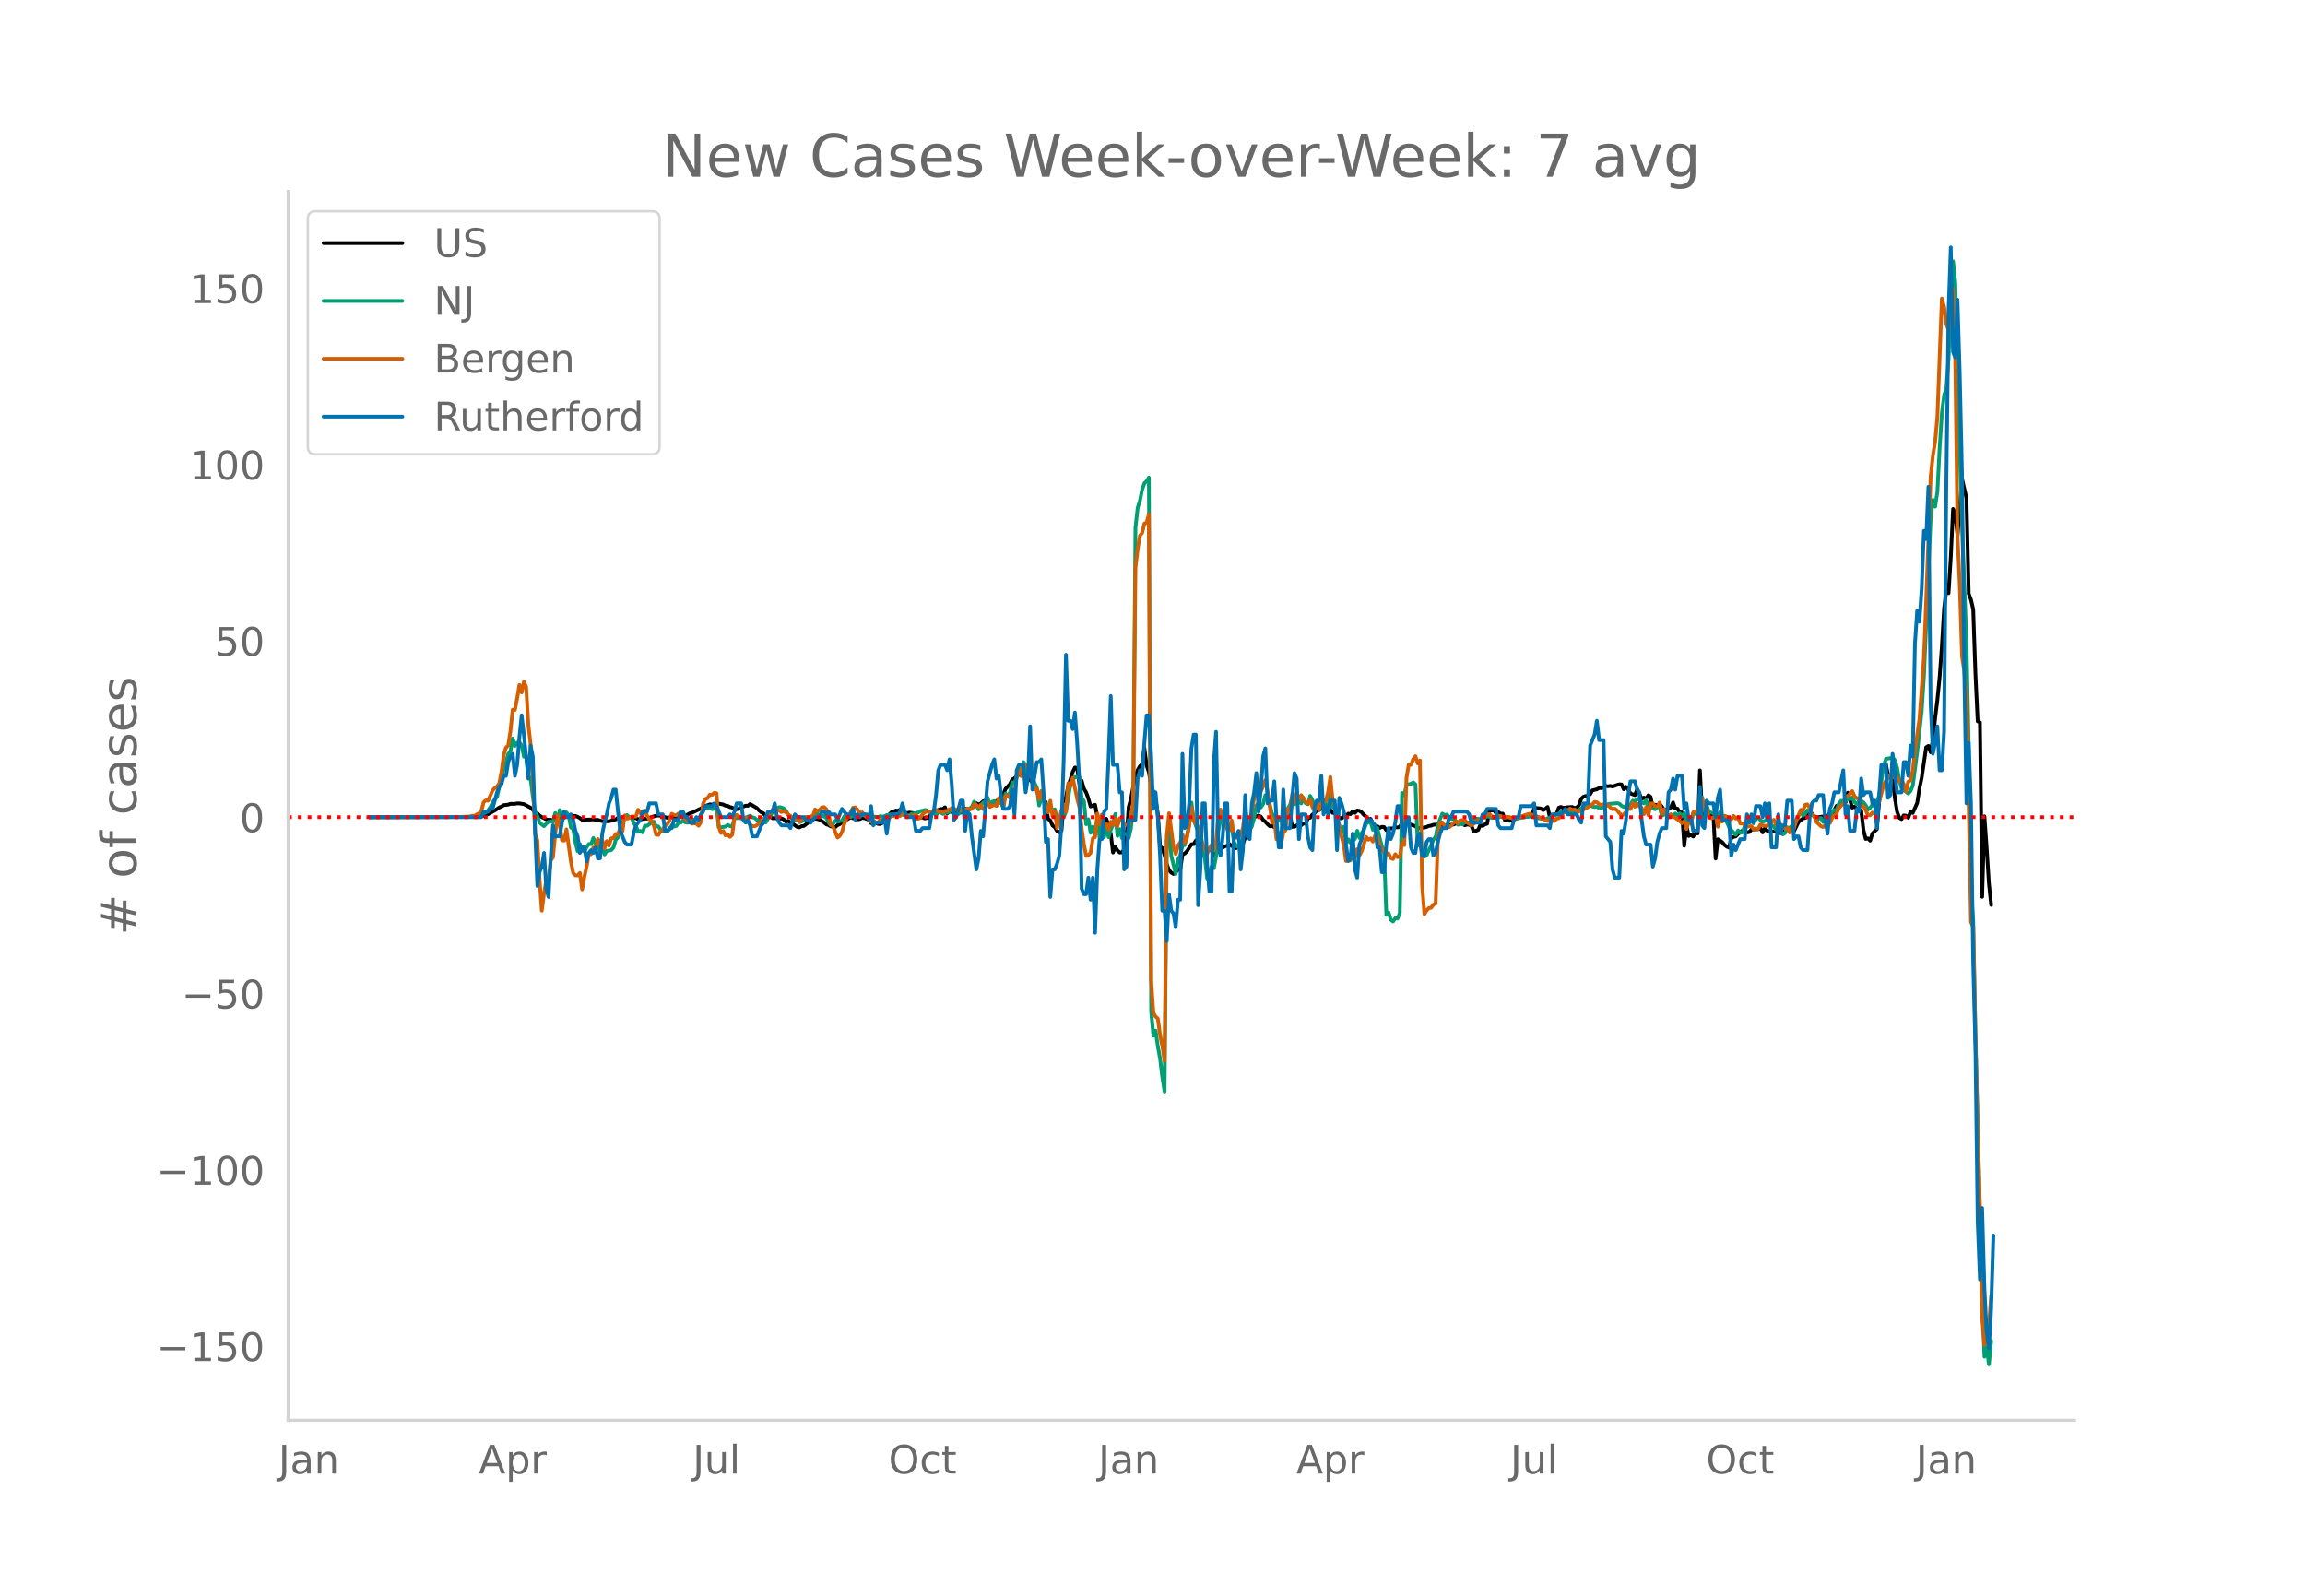 <svg height="864" viewBox="0 0 936 648" width="1248" xmlns="http://www.w3.org/2000/svg" xmlns:xlink="http://www.w3.org/1999/xlink"><defs><style>*{stroke-linecap:butt;stroke-linejoin:round}</style></defs><g id="figure_1"><path d="M0 648h936V0H0z" style="fill:#fff" id="patch_1"/><g id="axes_1"><path d="M117 576.72h725.4V77.76H117z" style="fill:none" id="patch_2"/><path clip-path="url(#p05663a73ce)" d="m149.973 331.808 40.931-.104 3.639-.146 1.819-.33 1.82-.615 1.818-1.002.91-.493 1.82-1.203.909-.415.91-.543 1.818-.227.91-.314 1.82.008.909-.204.91.032 1.819.279 2.728 1.457.91.863.91 1.085.91.347.909.91.91.59 1.819.92.91.194.909-.003.91.208.909-.423.91-.154.91-.036.909-.327.91-.449.909-.581.91-.2.91.362 1.818.048.91.348.91.499.909.682.91.124.91-.184 1.818-.01.91-.096.91.222.91-.02.909.325.91.194 2.728.088 1.82-.518.909-.282.91-.532.91-.006.909-.33 1.819.047.91.011.909-.144.91.432.91.047.909.39.91.124 1.819-.356.91.026 2.728-.94 1.82-.357 1.818.289.91.404.91.242 1.819-.256.91.46 2.728-.738.91-.502.91.004.909-.204.91-.534.909-.241 3.638-1.733 1.82-1.097.91-.224.909-.366.91.082 1.819-.3.91-.079 1.818.351.91.49.91.076.91.476.909.218.91.627.909.035.91-.188 1.819-.885.91-.363.909.037.91-.715 2.728 1.616.91.993.91.738.909.467.91 1.339.91.006.909-.162.91.78.909-.06.91.115.91.271.909-.288.91.439.909.89.91-.29.91.686.909.461 1.819 1.277.91.217.91-.52.909-.07 2.728-2.143 1.82-.887 1.819.433L334.62 334l.91.737.91.285.909.547.91.076.909.216.91-.782.91-.378.909-.846 3.638-1.982.91.424.91-.556.909.946.91-.075.91-.499.909.121.91.282.909.462.91 1.245.909-.858 1.82 1.196.909.05.91-.423 1.819-3.018.91-.315.909-.971 1.819-.73.91.02.91-.395.909.755.91.227.909.459.91-.273 1.819.243.91 2.222.909-.506.91.11.91-.082.909.417.91-.262.909.198.91-2.658.909.445 1.82-1.197.909-.397.91.075.909-.745.91 2.46.91-.772.909.257.91.062.909-.381.91.172.91.412.909-1.983.91.332.909.153.91-.05.91-.208.909-1.54.91-.544.909.512.91-.473.91-.826.909-.36.91.017.909 1.258.91-.165.909-.634.91-.264.91-.533.909-.943.91-1.146.909-2.25 1.82-1.983.909-1.827.91-.536.909-.725.91-.98.91.538.909-.16.91.021.909 1.587.91.336.91 1.15.909 1.952.91 1.259 1.818 3.068.91.352.91 1.315.91 6.755.909.647.91 2.084.909.64.91 1.56.91.615.909-.765.91-12.42.909-1.157.91-4.664.91-2.522.909-3.044.91-1.815.909.127.91 6.686.91-1.472.909 3.27.91 1.465.909 2.525.91 3.244 1.819-.72.91 4.89 1.818 1.999.91-.266.91-.938.91 2.629.909 3.533.91 7.538.909-2.28.91 1.465.91.82.909-.057.91-1.138.909-5.093.91-12.253.91-3.228 1.818-9.527.91-2.157.91-1.61.91-.735.909-6.683.91 7.133.909 2.692.91 5.506.91 2.432.909 3.345.91 5.617.909 13.368.91.625.91 2.788.909 3.719.91 2.368.909 1.072.91.513.909-.788.91-.963.91.139.909-6.273.91-.42.909-.88 1.82-2.87.909-.01.91-1.53.909 1.88.91-.058.91.366.909 1.012.91.509.909-.328.91.663.91 2.128.909-1.03.91-.646.909-1.28.91-.327.91-.534.909-.188.91-.695.909.809.91-.025.909.864.91-.515.91-.334.909-.929 1.819-5.057.91-1.798.91-2.49.909-1.366.91-.491.909-.27.91.434.91 1.35.909.723.91 1.04.909.806.91-.06.91.41.909-2.53.91-.78.909.051.91-.355.909-.692.91.059.91-.547.909 4.686.91-.024.909-.57.91-.186.91.126.909-.742.91.107.909-2.175.91-.223.91-1.262.909-.658.91-1.086.909-.088.91-.88.91-1.151.909-.204.91 2.053.909.036.91 1.233.91.177.909 1.123.91.634.909.358.91-1.067.909.3.91-1.179.91.176.909-1.175.91.656.909-.973.91.155.91.625.909 1.011.91.717.909 1.106.91-.187.91 1.973.909.992.91.043.909.707.91-.466.91.076.909 1.325 1.819-.793.91.075.91-.58.909.144.91-.24.909-1.592 2.729.338 1.819.695.91.208.909.997.91-.25 1.819-.093.91-.28.909-.405.91-.105.91-.376.909-.046.91-.159.909-.027 1.82.722 2.728-.498.91-.08 1.819-.743.91-.248.909.258.91 1.032.909-.297.91.07.91.4.909 2.432 1.819-.69.91-2.123.91.506.909-.644.91-.287.909-5.414.91.066.91-.12.909 1.14.91-.379.909.627.91-.004.91 2.803.909-.092.91.21 4.547-1.662.91.006.91-.171.909.063 1.82-.274.909-2.977.91-.2 1.819.2.91.664.909-.522.91-.767.909 4.113.91-.587.91-.41.909-.235.91-2.603.909-.284.91.4 1.819-.28 1.819-.112.91.436.91-.201.909-.867.91-2.661.909-.87.91-.277.909-.083.91-.63.91-1.594 1.818-.42.91-.547.91.064.91-.265.909-.572.91.076.909-.138.91.256 1.819-.647.91-.256.909.035.91 1.977.91-.988.909 1.056.91 1.66 1.818.632.91-2.386.91 1.844.91 2.131.909-.58.91.426.909-1.364.91.686.91 4.622.909-1.477.91.169.909-.435.91.992.91 1.478.909-.301.91-.474.909-.26.91-2.102.91 2.498.909.046.91 1.563.909-.042.91 13.569.91-8.155.909 4.167.91-.432.909.668.91-1.688.91.444.909-25.65.91 18.034.909-.798.91.658.909-.36.91.849.91-.328.909 17.763.91-7.836.909.542.91.707.91 1.094.909.675.91.382.909-3.96.91-.379.91-.232.909-.957.91-.791.909-.575.91.167.91.543.909-.118.91-1.024 2.728-.17.91-.348.91 1.678.909-1.727.91 1.05.909.35.91.095 1.819-.312.91-2.953.909 2.547.91.034.91-.587.909-.193.91-.005.909.26.91.924 1.819-3.708 1.819-1.493.91-.206.91-.426.909-2.212.91.887.909 1.098.91.457 2.728-.372.91 1.067.91-1.03.909-1.49.91.958.91-2.152.909-1.68.91.106.909-1.264 1.82-.159.909-3.999 1.819 6.051.91-.389.91.741.909.326.91.608.909 7.797.91 3.642.91-.246.909.946.91-2.938 1.818-1.753 1.82-22.26.91-3.108.909-1.125.91 4.755 1.819 1.341.91 7.671.909 5.604.91 2.51.909.55.91-1.514.91.114.909.842.91-2.37.909.43 1.82-4.09.909-5.896.91-4.347 1.818-12.359.91-.563.91 2.616.91-5.056.909-8.765.91-7.395.91-9.16.909-12.525.91-15.502.909-7.492.91 1.266.909-14.633.91-19.57.91 1.894.909 9.08 1.819-23.269 1.82 8.007.909 38.72.91 2.417.909 3.987.91 26.197.91 19.21.909.4.91 70.87.909-32.69.91 12.759.91 14.406.909 8.814h0" style="fill:none;stroke:#000;stroke-linecap:round;stroke-width:1.5" id="line2d_1"/><path clip-path="url(#p05663a73ce)" d="m149.973 331.807 40.931-.096 2.73-.258.909-.194.91-.331.909-.684.91-.28.91-.897.909-1.23.91-1.795.909-1.5.91-.96 1.819-8.089.91-3.325.909-2.6.91-3.382.91-1.129.909-5.214.91 3.006.909-1.309.91-.163.909 1.301.91 4.572.91-.085.909 7.762.91 1.396.909 7.14.91 5.979.91 1.845.909 2.732.91.81.909.638.91-1.018.91-.767.909-.129.91.314.909-3.736.91 3.623.91-4.807.909 1.98.91 1.226.909-2.266.91 1.262.91 4.896.909.585.91 5.395.909 3.623.91-2.935.909 2.704.91.281.91-1.681.909-1.31.91.094.909-2.518.91 2.419.91.221.909 2.515.91-1.181.909 2.722.91-1.453.91-.097.909-.233.91-1.034.909-3.174.91-.93.91-3.92.909-2.417.91-1.22.909-1.53.91.811.909-.016.91 2.44.91 1.1.909 2.513.91-.426.909.608.91-2.713.91.041 1.818-1.287.91-.417.91 1.932.91.012.909 1.35.91.812.909-.748.91.652.91-.848.909-1.688.91.541.909-.21.91-1.315.91-.066.909-.811.91.69.909.171.91-1.15 1.819-.091.91-.373.909.064.91-.355.909-4.192.91.097.91-.124.909.071.91.54.909-.185.91-.511.91 8.02.909.002 1.819-.254.91-.695.91.47.909.258.91-3.522.909.06.91-.088 1.819.447.91-.585 1.818-.778.91.645.91.248.91.783.909.136 1.819.965.91-.062.91-1.649.909-.732.91-2.087 1.819-1.389.91-.336.909.131.91.405.909.908.91 1.658.91 1.046.909.73.91.42.909-.48.91 1.295.91-.33 3.637-1.856.91-.258.91-1.244.91.205.909.815.91-.138 1.819 1.025.91 1.93.909 1.129.91-.785.909-1.074.91.325 1.819-.302.91-1.757.909-.802.91.993.91-.018.909-.486.91-.132.909-.357.91.314.91-.053.909-.36 2.728.795 2.73.327.909-.34.91.077.909-.043.91-.489.91-.092.909-.228.91.028.909.258.91-.392.91-.129.909.39.91.099.909.345.91-.11.91-.639 2.728-.548.91-.65.91-.126.909-.302.91.212.909.73.91.496.909-.33.91 1.15.91-1.46.909.154.91.645.909-.454.91-.014.91-.428.909-1.45.91 2.33.909.414.91-.352.91-.92.909-1.761 1.819 1.607.91-1.193.91-.668.909-2.084 1.819 3.153.91-1.518.91-1.264.909-.454.91-1.603.909 3.503.91-1.75.909-.295.91 1.11.91-.306.909-.056.91 1.719.909-5.494.91.793.91-1.24.909-4.09.91.348 1.819-4.996.91 1.585.909-5.194.91 1.218.909 3.925.91-.845.91 1.934.909 2.32.91 1.923.909 7.129.91-2.767h.91l.909 2.267.91.919.909-.553.91 2.725.909-1.016.91 4.038.91-.19.909-.55.91-.067.909-2.53 1.82-10.847.909-1.76.91-1.241.909.193.91-.016.91 8.248.909 1.396.91 9.367.909-1.985.91 5.482.91-2.483.909 2.745.91-5.203.909 6.83.91-6.673.91 6.592.909-4.945.91 4.906.909-3.027.91-2.114.909-4.277.91 8.927.91-2.764.909 3.646.91-1.845.909.132.91 1.665.91-3.925.909-9.685.91-112.342.909-8.183.91-2.822.91-4.586.909-2.485.91-.893.909-1.442.91 216.744.91 9.87.909-2.055.91 6.38.909 5.012.91 7.628.91 5.726.909-101.968.91-3.96.909 10.285 1.819 7.292.91-5.899.91-1.488.909-4.086.91-.248 1.819-8.181.91-9.1.909 6.962.91 2.58.909 2.114 1.82 8.396.909 2.66.91 8.163 1.818-4.925.91.751.91-4.729.91-10.498.909-4.201.91-2.907.91-.025.909 5.086.91.373.909.854.91 5.344.909 1.72.91.438.91.29.909-4.669.91-5.47.909 1.223.91 1.682.91-1.564.909-3.476.91-4.92.909-1.142.91 1.89.91-1.395.909-3.602.91 1.568.909 2.29.91 3.846.91.528.909 2.932.91-1.626.909 1.126.91-2.31.909-1.587.91-1.285.91-1.52.909-3.11.91 2.87.909-1.044.91-.085.91.788.909-2.066.91 1.985.909.429.91-3.444.91 1.735.909 2.731.91-2.374.909 2.96.91-3.085.91-.324.909 2.34.91.488.909-5.049.91 5.245.91-.05.909 4.539 1.819 5.737.91-2.305.909 6.771.91-1.69.91 1.44.909-.669.91-1.002.909-3.231.91 2.881.91-1.985.909-1.207.91-2.693.909-.405.91-.143.91 3.126.909-1.36.91.632.909 3.996.91 3.367.91 2.804.909 25.094.91-.922.909 2.94.91.686.91-1.313.909.126.91-2.208.909-48.774.91.933.909-4.105.91-.357.91-.2.909-.588.91.837.909 24.919.91-1.56.91 5.669.909.354.91-.566.909-2.154.91-1.817.91-2.366.909-1.213.91-4.61.909-2.574.91-2.241.91.608.909-.235.91 1.018.909.783.91.016.91.691.909 1.647.91-.334.909.2.91-.785.909-.058.91.168.91-.124.909-.951.91-.52.909-.042.91.193.91-.617.909-.076.91-.4.909.105.91.488 2.728-.147.91-.433.91.38.91-.025.909-.157.91.14 2.728.69 1.82-.528 3.638-.565 1.819.337 1.819.456 2.729.396 4.548-1.916.91-.438.909-.64 2.729-.01.91-.269 1.818.134.91-.198.91-.58.91-.427.909-.735.91-.17.909-.053.91-.258.91.366.909.196.91-.072.909.473.91-.021 1.819-.719.91-.882 3.638-.332.91.21.909.862.91.467.91-.4.909.002.91-.625.909-1.538.91.313.91-1.06.909.286.91 1.071.909.507.91-1.377.909 3.296.91-.164 1.819.643.91-1.025.909.313.91 3.326 1.819-.935.91 1.004.909-.541.91.612.91-1.05.909 1.172.91-1.239.909 1.235.91-1.288.91 4.71.909-2.406.91 1.888.909-4.113.91.156.91-.62.909 1.956.91-7.965.909 5.616.91-2.488.909 2.808 1.82.433.909-1.115.91 3.586.909-2.992.91 3.35.91-.35.909 1.192.91 1.983.909 1.249 1.82 1.92.909-1.798.91.979.909-.208.91-2.632.91-1.27.909-.084.91-.482.909.776.91-1.748.91-.442 1.818 1.714.91-.54.91-.09.909.38.91 1.572.91.62.909 1.188.91-.242.909.917.91 1.23.91-.592.909-1.864.91-.147 1.819-1.822.91-1.472.909-1.895.91-1.537.909 1.666.91-.926.91-1.237.909.686.91 1.136.909.4.91 2.207.91-1.103.909-.191.91 1.651.909-.352.91-1.168.909-.763.91-1.796.91-.822.909-.143.91-2.45.909-1.104.91-.06.91.07.909-.763.91.041.909-.75.91 2.012.91.758.909-1.442.91.115.909.627.91 1.182.91 1.773.909-.843.91-1.19.909.667.91-1.658.91-2.84 1.818-11.625.91-3.132 1.819-.318.91-.207.91 1.05.909 3.038.91 5.164.909 2.95.91 1.055.91.58.909.782.91-1.04.909-2.15 1.82-13.873 1.818-16.528.91-14.248 2.729-63.782.91-7.626.909 2.715.91-6.087.91-17.62.909-14.174.91-7.46.909-2.472.91-12.62.909-21.59.91-17.597.91 8.648.909 45.983.91 23.138.909 29.024 1.82 48.205.909 42.806.91 57.171.909 13.085.91 46.27 2.728 107.268.91 23.221.91-3.798.91 6.924.909-9.503h0" style="fill:none;stroke:#009e73;stroke-linecap:round;stroke-width:1.5" id="line2d_2"/><path clip-path="url(#p05663a73ce)" d="m149.973 331.807 37.293-.11 3.638-.131.91-.307.91.022.91-.593.909-.417.91-.921.909-3.534.91-.834.91.176L200 321.01l.91-1.053.91-.527.91-1.338.909-4.675.91-6.737.909-3.116.91-.834.91-5.838.909-8.734.91.11.909-4.697.91-5.442.909 3.072.91-4.41.91 1.996.909 15.603.91 7.77.909 14.264.91 22.406.91 2.216.909 15.999.91 12.75.909-7.132.91-5.004.91-1.12.909-7.153.91-1.295.909-9.459.91-7.637.91 3.797.909 6.364.91.198.909-4.587 1.82 13.167.909 4.587.91.944.909.022.91-1.01.909 6.715.91-5.113.91-4.191.909-5.026h.91l.909-2.721.91.57.91-3.994.909 1.536.91-.965.909 3.204.91-2.94.91 1.843.909-2.963.91-.11.909-1.668.91.066.91-2.523.909 1.36.91-6.452.909 1.317.91-.176.909-.68 1.82.022.909-2.787.91 1.426.909-.877.91-.198.91 2.107.909 1.448.91.659.909 1.777.91 3.797.91.11.909-1.493.91-.746.909-1.383.91-.768.91-1.492.909-2.7.91.462.909.175.91-.746.91-.176.909-.307.91 2.59.909 1.119.91-.549.909 1.449.91-.176.91.154.909.856.91-1.493.909-7.527.91-1.865.91-.33.909-1.404.91.066.909-.812.91.154.91 13.562.909 2.59.91-.813.909 1.778.91-.33.91.944.909-.877.91-7.22.909-.812 1.82 1.14.909.418.91-.483.909 1.624.91 1.097.909.834.91-.066.91-.35.909-.966.91-.154.909-1.448.91-.834.91-1.164.909-.526.91-1.23.909.747.91-.9 1.819 1.098.91-.396.909.55.91.877.91.505.909 1.031.91.351.909-.483.91 1.449.91-.944 1.818-1.01.91.308.91-.483.909-.044.91-2.809.91.659.909-.352.91-1.119.909-.11.91.834.91 2.151.909 4.17.91.724 1.819 4.477.91-.659.909-1.558.91-3.313.909-2.107.91-.878.91-2.019.909-1.602.91-.11 1.818 2.217.91-.198.91 1.207 1.819 1.383.91 1.295.909-.352.91.571.91.11.909-1.098.91-.043 1.819-.637.91.022.909-1.01.91.045.909-.198 1.82.154.909-1.624.91.175.909 1.405 1.82.35.909-.614.91-.087.909 1.536.91-.351.91-1.537.909-.702.91-.46.909.46.91-.066.909-.855.91-.11.91.592 1.818.417.91-.548.91-.022.91-.659 1.818-.22.91.352.91.505.91-.198.909-1.119.91 1.12.909-.79.91.416.91-.241.909-1.866.91.286.909.987.91-1.075.91 1.778.909-.637.91-2.37.909 2.129 1.819-.812.91.417.91-3.226.909 1.382.91 2.568.909-4.806.91-.198.91.988.909-2.15.91.394.909-7.351.91-2.963.91 3.248.909-3.116.91-1.427.909.79.91-.11.91 5.904.909 3.292.91-.066.909 4.17.91-3.468.91 3.182.909 4.301.91 1.317.909-4.784.91 6.342.909-2.063.91 6.891 1.819-7.242.91-2.414.909 3.073.91-11.741.91 1.163.909-3.336 1.819 8.537.91 3.511.91 8.69.909 6.255.91 4.784.909-.351.91-.944.91-5.925.909-.417.91-9.59.909 4.257.91-3.84.91 4.543.909-.834.91 2.458.909-3.292.91 1.382.909-2.699.91 3.138.91-3.27.909.549.91 1.865 1.819.637.91-4.17.909-4.784.91-95.77.909-7.593.91-5.464.91-1.076.909-3.818.91-.395.909-3.402.91 189.214.91 13.255.909 1.514.91.834.909 6.65.91 4.389.91 6.144.909-91.424.91-9.152 1.818 13.804.91 2.831.91-3.533.91-1.12.909-3.357.91 3.511.909-1.953.91-5.31.91-7.374.909 5.53.91 1.426.909 1.207.91 2.831.91 4.06.909 2.348.91 1.624.909-2.085.91-1.645.91 2.37.909-3.71.91-10.928.909-1.997.91 3.577.91.461.909 4.038.91.285.909-3.928.91 6.693.909.373.91-1.185.91.11.909-3.182.91-7.198.909 6.298.91-1.755.91-3.16.909-6.32.91-3.315.909-1.053.91 1.712.91-1.822.909-2.611.91 4.652 1.818 12.597.91-1.405.91 8.252.91-2.765.909 4.828.91-4.806.909-1.01.91-8.69.91.702.909-6.627.91 3.357.909-4.016.91 3.336.91-2.282.909 1.14.91 1.625.909.724.91-1.624.91 2.919.909 1.69.91-2.393.909 1.778.91-4.301.91.548.909.264.91-3.621.909-6.101.91 9.13.91 2.26.909 7.483.91.79.909 4.455.91 3.555.909 6.43.91-1.953.91 1.734.909-2.656.91 1.427.909-3.358.91 2.502.91-1.712 1.818-5.75.91 1.12.91-.527.91 1.273.909-2.392.91.285.909 3.665.91 1.975.91-.483.909 2.239.91-.505.909 1.91.91.372.91-1.931.909 1.207.91-.066.909-5.618.91.768.909-27.278.91-5.42.91.087.909-2.304.91-1.207.909 2.963.91-1.23.91 50.848.909 11.587.91-1.514.909-.965.91-.11.91-1.273.909-.395.91-25.544.909-7.33.91-.154.91 1.383.909.175.91.44.909-.769.91-.987.91-.68.909.745.91-1.163 1.818-.044.91.988.91.527.91.658 1.818-1.47.91-.593.91-.307 1.819-1.405.91-.746.909-.153.91.943.91.154.909-.066.91-.33.909.067.91.46.91.22.909-.33 1.819.55.91.526.91-.307.909-.724.91-.066 1.818-.68 1.82-.527.91.33.909.811.91-.11.909.264.91.504.91.154 1.818 1.01.91-.22.91.198.91.022.909-.944.91-.198 1.819-2.106.91-.395 1.818-1.427.91.57.91-.24 1.819.965 1.819-1.053.91-.154.909-.724 1.82-1.098.909-.987.91.175.909.834.91.176.91-.132.909.637.91-.417.909 1.031.91.702.91-.263.909.702.91 1.141.909.79.91-.24.91-1.098.909-1.514.91.417.909-2.48.91 1.536.91-1.229.909 1.097.91.57.909 2.546.91-2.874.909 3.313.91-4.718.91-.022.909 1.141.91.066.909-1.624.91 4.258.91-1.515.909 2.414.91.856.909-1.185.91 1.032.91.329 1.818 1.382.91.812.91-.877.91 3.27.909-2.788.91.132.909-4.148.91-.307.91-.439.909 1.888.91-6.65.909 4.455.91-.132.909 3.358.91.22.91-.22.909-1.427.91 5.114.909-2.765.91.658.91-2.348.909.373.91.834.909.241.91-1.36.91 1.075.909-.549.91 2.546.909-.022 1.82 1.25 1.818-.13.91 1.36.91-.395.91.153.909-1.821.91.439 1.818.175 2.73-2.523.909 2.128.91-1.492.909 1.251.91.966.91.768.909-.615.91 2.15.909-1.491.91-.154.91-3.16.909-1.975.91-2.436.909.285.91-2.304.91-.176.909 1.493.91 2.94.909.264.91 2.436 1.819 1.711.91.351.909-.79.91-1.711.909.877.91-1.997.91-1.14.909-.79.91-2.13 1.819-1.865.91-2.809.909-.153 1.819-2.063.91 2.04.91.878.909.022.91 2.941.909.198.91 1.667.91 2.063.909-.044.91-1.053.909.373.91-3.094.91-1.558 1.818-6.957.91-1.712.91-1.163.909-1.36.91 1.25.91-1.01.909.79.91 1.91.909-.746.91 1.756.91 2.984.909-4.016.91-.526.909-3.929.91-8.273 1.819-12.728 1.819-25.062.91-22.977 1.819-50.43.91-8.515.909-5.662.91-9.964 1.819-48.148.91 3.358.909 6.913.91 2.523.909-7.549.91-9.327.91 30.22.909 70.62.91 19.619.909 28.836.91 6.1.91 10.36 1.818 91.555.91 1.91.91 45.47.91 37.659.909 32.61.91 43.124.909 10.907.91-.659.91-6.627.909-12.794h0" style="fill:none;stroke:#d55e00;stroke-linecap:round;stroke-width:1.5" id="line2d_3"/><path clip-path="url(#p05663a73ce)" d="M149.973 331.807h45.48l.909-2.235h1.82l.909-1.118h.91l1.818-6.706.91-2.235.91-1.118.91-3.353h.909l.91-5.589.91-2.235.909-1.118.91 8.942.909-4.471.91-11.177.909-8.942.91 7.824 1.819 17.883.91-13.412.909 4.47.91 30.179.91 22.354.909-5.588.91-2.236.909-5.588.91 14.53.91 3.353.909-16.766.91-12.294.909 4.47h1.82l.909-5.588.91-4.471.909 2.235h.91l.91-1.117.909 2.235.91 4.471.909 2.235.91 6.707.909-2.236h.91l.91 5.589.909-3.353.91-1.118.909 1.118.91-2.236.91 4.471h.909l.91-10.06.909-4.47.91-3.353.91-4.471.909-2.236.91-3.353h.909l.91 8.942.91 7.824 1.818 4.47.91 1.119h1.819l.91-4.471.91-3.353 1.818-2.236.91-3.353h1.82l.909-3.353h2.729l.91 4.47h1.818l.91 6.707h.91l.91-1.118h.909l.91-3.353h1.818l.91-3.353h.91l.91 2.235h.909l.91 2.236h1.819l.91-2.236.909 1.118.91-2.235.909-1.118.91-2.235h2.728l.91-1.118.91 1.118 1.819 4.47h2.729l.91-1.117.909 1.117.91-2.235.909-3.353h1.82l.909 6.706.91 1.118.909-1.118.91 2.236.909 4.47h1.82l1.818-4.47.91-1.118 1.82-4.471h1.818l.91-3.353.91 5.588.91 2.236.909 1.118h2.729l.91 1.117.909-3.353.91-2.235.909 1.117h2.729l.91 1.118h.909l.91 1.118 1.819-2.236h1.819l.91-2.235h.909l.91 1.118.91-1.118.909 1.118h1.819l.91 2.235 1.819-4.47 1.819 2.235h1.82l.909-2.236.91 4.471.909-2.235.91 1.117.91-1.117h1.818l.91 2.235.91-5.588.909 7.824.91-1.118h2.728l.91-2.236.91 6.707.91-6.707.909-1.117h2.729l.91-1.118.909-3.353.91 3.353.909 2.235h2.729l.91 5.589h1.818l.91-1.118h2.729l.91-5.588.909-1.118.91-6.706.91-10.06.909-2.235h1.819l.91 2.235.91-4.47.909 10.059.91 14.53.909-1.118 1.82-6.706h.909l.91 12.295.909-7.824.91 1.118.91 8.941 1.818 13.413.91-4.47.91-11.178.91 2.235 1.818-22.354 1.82-6.706.909-2.236.91 7.824.91-1.117.909 7.824.91 5.588h1.819l.91-1.117.909-6.707.91 10.06.909-17.884.91-2.235h1.819l.91 11.177.909-5.589.91-21.236.91 25.707 1.818-11.177h.91l.91-1.118.91 13.413.909 20.119.91-1.118.909 23.472.91-11.177h.909l.91-2.235.91-3.354.909-12.294.91-26.826.909-42.473.91 26.825h.91l.909 3.353.91-6.706.909 12.295.91 15.648.91 43.591.909 2.236h.91l.909-6.707.91 8.942.91-8.942.909 22.355.91-25.708.909-12.295h.91l.91-11.177.909-1.118.91-20.119.909-25.707.91 27.943h1.819l.91 11.177h.909l.91 31.296.909-1.118.91-19h2.728l.91-16.767.91-3.353.91 2.236.909-13.413.91-11.177h.909l.91 15.648.91 22.354.909-6.706.91 10.06.909 15.647.91 22.355h.91l.909 12.295.91-19.001.909 6.706.91 1.118.909 5.588.91-11.177h.91l.909-59.24.91 30.18.909-1.118.91-8.942.91-22.354.909-5.59h.91l.909 69.3.91-14.53.91-26.826h.909l.91 24.59.909 11.177h.91l.91-52.533.909-12.295.91 45.827.909 4.47.91-7.824.91-13.412h.909l.91 35.767h.909l.91-23.472.909 1.117.91-2.235.91 15.648.909-7.824.91-22.354.909 16.765.91 1.118.91-14.53.909-4.471.91-7.824.909 15.648.91-8.942.91-13.412.909-3.353.91 22.354.909-1.118h.91l.91-7.824.909 15.648.91 11.177h.909l.91-23.472.909 15.648h1.82l.909-12.295.91-10.059.909 2.235.91 24.59.91-10.06h1.818l.91 8.942.91 4.471.91 1.118.909-17.883.91-2.236h.909l.91-10.06.91 15.649.909-3.353.91 3.353.909-5.589h1.82l.909 20.119.91-21.237.909 2.236 1.819 6.706v10.06l.91 6.706.91-1.118.909-10.06.91 14.531.909 3.353.91-13.412.91-2.236.909-4.47.91-3.354h1.819l1.819 2.236.91 8.941h.909l.91 10.06h.91l.909-11.177.91-6.707.909 4.471.91-2.235.91-4.471.909-6.706h.91l.909 7.824.91 4.47.909-6.706.91-1.118.91 12.295.909 2.236h.91l.909-6.707.91-1.117.91 8.941h.909l.91-5.588.909-1.118h.91l.91 6.706.909-1.117.91-4.471.909-3.353.91-2.236h1.819l.91-4.47h.909l.91-2.236h5.457l.91 1.118.91 3.353h3.638l.91-3.353h.909l.91-2.236h3.638l.91 6.707.909 1.117h4.548l.91-3.353.91-1.118h.909l.91-4.47h4.547l.91-1.118.91 8.942h4.547l.91 1.117.91-5.588h3.638l1.82-2.236.909 2.236h3.638l.91 2.235.91 1.118.909-7.824h1.819l.91-23.472 1.819-4.471.91-5.589.909 7.824h1.82l.909 39.12 1.819 2.236.91 11.177.91 3.353h1.818l.91-19.001.91 1.118.91-5.589.909-10.06.91-5.588h1.818l.91 3.353.91 1.118.91 11.177.909 6.706.91 3.354h1.819l.91 8.941.909-3.353.91-6.706.909-3.353.91-2.236h1.819l.91-14.53.909-1.118.91-4.47.91 4.47.909-5.588h1.819l.91 13.412.91-2.235.909 6.706.91-1.118.909 5.589h1.82l.909-17.883.91 15.648.909 1.117.91-11.177.909 1.118h1.82l.909 5.588.91-7.824.909-3.353.91 12.295h2.728l.91 14.53.91-4.47.91 2.235 1.818-4.47h1.82l.91-10.06.909 3.353.91-3.353.909 3.353.91-6.706h1.819l.91 4.47.909-5.588.91 6.706.909-6.706.91 17.883h1.819l.91-13.412.909 7.824.91-3.353h.91l.909-10.06h1.819l.91 15.648.91-1.118h.909l.91 4.471.909 1.118h1.82l.909-13.413.91-5.588.909-1.118h.91l.91-2.235h1.818l.91 10.06.91 5.588.909-10.06.91-2.235.91-4.471h1.818l1.82-8.942.91 17.884.909-3.353.91 10.059h1.819l.91-8.942.909 1.118.91-13.413.909 6.707.91-1.118h1.819l.91 4.47.909-1.117.91 11.177 1.819-25.707h1.819l.91 13.412.909-1.117.91-16.766.91 6.706.909 8.942h1.819l.91-12.295h.91l.909 5.589.91-12.295.909 4.47.91-45.826.91-13.412.909 4.47.91-13.412.909-23.472.91 3.353.91-21.237.909 88.3.91 20.119.909-4.47.91-6.707.91 17.883h.909l.91-15.648.909-99.477.91-71.534.909-25.707.91 42.473.91 2.236.909-23.472.91 30.178.909 40.238.91 79.358.91 54.768.909-24.59.91 24.59.909 64.827.91 34.65.91 70.416.909 23.472.91-29.06.909 32.413.91 17.884.91 6.706.909-15.648.91-30.179h0" style="fill:none;stroke:#0072b2;stroke-linecap:round;stroke-width:1.5" id="line2d_4"/><path clip-path="url(#p05663a73ce)" d="M117 331.807h725.4" style="fill:none;stroke:red;stroke-dasharray:1.5,2.475;stroke-dashoffset:0;stroke-width:1.5" id="line2d_5"/><path d="M117 576.72V77.76" style="fill:none;stroke:#d3d3d3;stroke-linecap:square;stroke-linejoin:miter;stroke-width:1.25" id="patch_3"/><path d="M117 576.72h725.4" style="fill:none;stroke:#d3d3d3;stroke-linecap:square;stroke-linejoin:miter;stroke-width:1.25" id="patch_4"/><g id="matplotlib.axis_1"><g id="xtick_1"><g style="fill:#696969" transform="matrix(.16 0 0 -.16 113.081 598.378)" id="text_1"><defs><path d="M9.813 72.906h9.859V5.078q0-13.187-5-19.14-5-5.954-16.094-5.954h-3.75v8.297h3.078q6.531 0 9.219 3.672Q9.813-4.39 9.813 5.078z" id="DejaVuSans-74"/><path d="M34.281 27.484q-10.89 0-15.093-2.484-4.204-2.484-4.204-8.5 0-4.781 3.157-7.594 3.156-2.797 8.562-2.797 7.485 0 12 5.297 4.516 5.297 4.516 14.078v2zm17.922 3.72V0H43.22v8.297Q40.14 3.328 35.547.953q-4.594-2.375-11.234-2.375-8.391 0-13.36 4.719Q6 8.016 6 15.922q0 9.219 6.172 13.906 6.187 4.688 18.437 4.688h12.61v.89q0 6.203-4.078 9.594-4.078 3.39-11.453 3.39-4.688 0-9.141-1.124-4.438-1.125-8.531-3.375v8.312q4.921 1.906 9.562 2.844 4.64.953 9.031.953 11.875 0 17.735-6.156 5.86-6.14 5.86-18.64z" id="DejaVuSans-97"/><path d="M54.89 33.016V0h-8.984v32.719q0 7.765-3.031 11.61-3.031 3.858-9.078 3.858-7.281 0-11.484-4.64-4.204-4.625-4.204-12.64V0H9.08v54.688h9.03v-8.5q3.235 4.937 7.594 7.374Q30.078 56 35.797 56q9.422 0 14.25-5.828 4.844-5.828 4.844-17.156z" id="DejaVuSans-110"/></defs><use xlink:href="#DejaVuSans-74"/><use x="29.492" xlink:href="#DejaVuSans-97"/><use x="90.771" xlink:href="#DejaVuSans-110"/></g></g><g id="xtick_2"><g style="fill:#696969" transform="matrix(.16 0 0 -.16 194.347 598.378)" id="text_2"><defs><path d="M34.188 63.188 20.797 26.906h26.812zm-5.579 9.718h11.188L67.578 0h-10.25l-6.64 18.703h-32.86L11.188 0H.78z" id="DejaVuSans-65"/><path d="M18.11 8.203v-29H9.077v75.484h9.031v-8.296q2.844 4.875 7.157 7.234Q29.594 56 35.594 56q9.968 0 16.187-7.906 6.235-7.907 6.235-20.797T51.78 6.484q-6.218-7.906-16.187-7.906-6 0-10.328 2.375-4.313 2.375-7.157 7.25zm30.578 19.094q0 9.906-4.079 15.547-4.078 5.64-11.203 5.64-7.14 0-11.218-5.64-4.079-5.64-4.079-15.547 0-9.906 4.078-15.547 4.079-5.64 11.22-5.64 7.124 0 11.202 5.64t4.078 15.547z" id="DejaVuSans-112"/><path d="M41.11 46.297q-1.516.875-3.297 1.281Q36.03 48 33.89 48q-7.625 0-11.703-4.953-4.079-4.953-4.079-14.234V0H9.08v54.688h9.03v-8.5q2.844 4.984 7.375 7.39Q30.031 56 36.531 56q.922 0 2.047-.125 1.125-.11 2.484-.36z" id="DejaVuSans-114"/></defs><use xlink:href="#DejaVuSans-65"/><use x="68.408" xlink:href="#DejaVuSans-112"/><use x="131.885" xlink:href="#DejaVuSans-114"/></g></g><g id="xtick_3"><g style="fill:#696969" transform="matrix(.16 0 0 -.16 281.307 598.378)" id="text_3"><defs><path d="M8.5 21.578v33.11h8.984V21.922q0-7.766 3.016-11.656 3.031-3.875 9.094-3.875 7.265 0 11.484 4.64 4.234 4.64 4.234 12.656v31h8.985V0h-8.984v8.406Q42.047 3.422 37.718 1q-4.313-2.422-10.032-2.422-9.421 0-14.312 5.86Q8.5 10.296 8.5 21.578zM31.11 56z" id="DejaVuSans-117"/><path d="M9.422 75.984h8.984V0H9.422z" id="DejaVuSans-108"/></defs><use xlink:href="#DejaVuSans-74"/><use x="29.492" xlink:href="#DejaVuSans-117"/><use x="92.871" xlink:href="#DejaVuSans-108"/></g></g><g id="xtick_4"><g style="fill:#696969" transform="matrix(.16 0 0 -.16 360.81 598.378)" id="text_4"><defs><path d="M39.406 66.219q-10.75 0-17.078-8.016-6.312-8-6.312-21.828 0-13.766 6.312-21.781 6.328-8 17.078-8 10.735 0 17.016 8 6.281 8.015 6.281 21.781 0 13.828-6.281 21.828-6.281 8.016-17.016 8.016zm0 8q15.328 0 24.5-10.281 9.188-10.282 9.188-27.563 0-17.234-9.188-27.516-9.172-10.28-24.5-10.28-15.375 0-24.593 10.25-9.204 10.265-9.204 27.546t9.204 27.563q9.218 10.28 24.593 10.28z" id="DejaVuSans-79"/><path d="M48.781 52.594v-8.407q-3.812 2.11-7.64 3.157-3.828 1.047-7.735 1.047-8.75 0-13.593-5.547-4.829-5.532-4.829-15.547 0-10.016 4.829-15.563 4.843-5.53 13.593-5.53 3.907 0 7.735 1.046 3.828 1.047 7.64 3.156V2.094Q45.016.344 40.984-.531q-4.015-.89-8.562-.89-12.36 0-19.64 7.765-7.266 7.765-7.266 20.953 0 13.375 7.343 21.031Q20.22 56 33.016 56q4.14 0 8.093-.86 3.953-.843 7.672-2.546z" id="DejaVuSans-99"/><path d="M18.313 70.219V54.688h18.5v-6.985h-18.5V18.016q0-6.688 1.828-8.594 1.828-1.906 7.453-1.906h9.218V0h-9.218q-10.407 0-14.36 3.875-3.953 3.89-3.953 14.14v29.688H2.687v6.984h6.594V70.22z" id="DejaVuSans-116"/></defs><use xlink:href="#DejaVuSans-79"/><use x="78.711" xlink:href="#DejaVuSans-99"/><use x="133.691" xlink:href="#DejaVuSans-116"/></g></g><g id="xtick_5"><g style="fill:#696969" transform="matrix(.16 0 0 -.16 445.992 598.378)" id="text_5"><use xlink:href="#DejaVuSans-74"/><use x="29.492" xlink:href="#DejaVuSans-97"/><use x="90.771" xlink:href="#DejaVuSans-110"/></g></g><g id="xtick_6"><g style="fill:#696969" transform="matrix(.16 0 0 -.16 526.348 598.378)" id="text_6"><use xlink:href="#DejaVuSans-65"/><use x="68.408" xlink:href="#DejaVuSans-112"/><use x="131.885" xlink:href="#DejaVuSans-114"/></g></g><g id="xtick_7"><g style="fill:#696969" transform="matrix(.16 0 0 -.16 613.308 598.378)" id="text_7"><use xlink:href="#DejaVuSans-74"/><use x="29.492" xlink:href="#DejaVuSans-117"/><use x="92.871" xlink:href="#DejaVuSans-108"/></g></g><g id="xtick_8"><g style="fill:#696969" transform="matrix(.16 0 0 -.16 692.81 598.378)" id="text_8"><use xlink:href="#DejaVuSans-79"/><use x="78.711" xlink:href="#DejaVuSans-99"/><use x="133.691" xlink:href="#DejaVuSans-116"/></g></g><g id="xtick_9"><g style="fill:#696969" transform="matrix(.16 0 0 -.16 777.993 598.378)" id="text_9"><use xlink:href="#DejaVuSans-74"/><use x="29.492" xlink:href="#DejaVuSans-97"/><use x="90.771" xlink:href="#DejaVuSans-110"/></g></g></g><g id="matplotlib.axis_2"><g id="ytick_1"><g style="fill:#696969" transform="matrix(.16 0 0 -.16 63.553 552.69)" id="text_10"><defs><path d="M10.594 35.5h62.593v-8.297H10.594z" id="DejaVuSans-8722"/><path d="M12.406 8.297h16.11v55.625l-17.532-3.516v8.985l17.438 3.515h9.86V8.296H54.39V0H12.406z" id="DejaVuSans-49"/><path d="M10.797 72.906h38.719v-8.312H19.828v-17.86q2.14.735 4.281 1.094 2.157.36 4.313.36 12.203 0 19.328-6.688 7.14-6.688 7.14-18.11 0-11.765-7.328-18.296-7.328-6.516-20.656-6.516-4.593 0-9.36.781-4.75.782-9.827 2.344v9.922q4.39-2.39 9.078-3.563 4.687-1.171 9.906-1.171 8.453 0 13.375 4.437 4.938 4.438 4.938 12.063 0 7.609-4.938 12.047-4.922 4.453-13.375 4.453-3.953 0-7.89-.875-3.922-.875-8.016-2.735z" id="DejaVuSans-53"/><path d="M31.781 66.406q-7.61 0-11.453-7.5Q16.5 51.422 16.5 36.375q0-14.984 3.828-22.484 3.844-7.5 11.453-7.5 7.672 0 11.5 7.5 3.844 7.5 3.844 22.484 0 15.047-3.844 22.531-3.828 7.5-11.5 7.5zm0 7.813q12.266 0 18.735-9.703 6.468-9.688 6.468-28.141 0-18.406-6.468-28.11-6.47-9.687-18.735-9.687-12.25 0-18.718 9.688-6.47 9.703-6.47 28.109 0 18.453 6.47 28.14Q19.53 74.22 31.78 74.22z" id="DejaVuSans-48"/></defs><use xlink:href="#DejaVuSans-8722"/><use x="83.789" xlink:href="#DejaVuSans-49"/><use x="147.412" xlink:href="#DejaVuSans-53"/><use x="211.035" xlink:href="#DejaVuSans-48"/></g></g><g id="ytick_2"><g style="fill:#696969" transform="matrix(.16 0 0 -.16 63.553 481.09)" id="text_11"><use xlink:href="#DejaVuSans-8722"/><use x="83.789" xlink:href="#DejaVuSans-49"/><use x="147.412" xlink:href="#DejaVuSans-48"/><use x="211.035" xlink:href="#DejaVuSans-48"/></g></g><g id="ytick_3"><g style="fill:#696969" transform="matrix(.16 0 0 -.16 73.733 409.488)" id="text_12"><use xlink:href="#DejaVuSans-8722"/><use x="83.789" xlink:href="#DejaVuSans-53"/><use x="147.412" xlink:href="#DejaVuSans-48"/></g></g><g id="ytick_4"><use xlink:href="#DejaVuSans-48" style="fill:#696969" transform="matrix(.16 0 0 -.16 97.32 337.886)" id="text_13"/></g><g id="ytick_5"><g style="fill:#696969" transform="matrix(.16 0 0 -.16 87.14 266.285)" id="text_14"><use xlink:href="#DejaVuSans-53"/><use x="63.623" xlink:href="#DejaVuSans-48"/></g></g><g id="ytick_6"><g style="fill:#696969" transform="matrix(.16 0 0 -.16 76.96 194.683)" id="text_15"><use xlink:href="#DejaVuSans-49"/><use x="63.623" xlink:href="#DejaVuSans-48"/><use x="127.246" xlink:href="#DejaVuSans-48"/></g></g><g id="ytick_7"><g style="fill:#696969" transform="matrix(.16 0 0 -.16 76.96 123.082)" id="text_16"><use xlink:href="#DejaVuSans-49"/><use x="63.623" xlink:href="#DejaVuSans-53"/><use x="127.246" xlink:href="#DejaVuSans-48"/></g></g><g style="fill:#696969" transform="matrix(0 -.2 -.2 0 55.393 379.813)" id="text_17"><defs><path d="M51.125 44H36.922l-4.11-16.313h14.313zm-7.328 27.781-5.078-20.265h14.265L58.11 71.78h7.813L60.89 51.516h15.234V44h-17.14l-4-16.313h15.53V20.22H53.079L48 0h-7.813l5.032 20.219H30.906L25.875 0h-7.86l5.079 20.219H7.719v7.468h17.187L29 44H13.281v7.516h17.625l4.985 20.265z" id="DejaVuSans-35"/><path d="M30.61 48.39q-7.22 0-11.422-5.64-4.204-5.64-4.204-15.453 0-9.813 4.172-15.453 4.188-5.64 11.453-5.64 7.188 0 11.375 5.655 4.203 5.672 4.203 15.438 0 9.719-4.203 15.406-4.187 5.688-11.375 5.688zm0 7.61q11.718 0 18.406-7.625 6.703-7.61 6.703-21.078 0-13.422-6.703-21.078-6.688-7.64-18.407-7.64-11.765 0-18.437 7.64-6.656 7.656-6.656 21.078 0 13.469 6.656 21.078Q18.844 56 30.609 56z" id="DejaVuSans-111"/><path d="M37.11 75.984V68.5h-8.594q-4.828 0-6.72-1.953-1.874-1.953-1.874-7.031v-4.828h14.797v-6.985H19.922V0H10.89v47.703H2.297v6.984h8.594V58.5q0 9.125 4.25 13.297 4.25 4.187 13.468 4.187z" id="DejaVuSans-102"/><path d="M44.281 53.078v-8.5q-3.797 1.953-7.906 2.922-4.094.984-8.5.984-6.688 0-10.031-2.047-3.344-2.046-3.344-6.156 0-3.125 2.39-4.906 2.391-1.781 9.626-3.39l3.078-.688q9.562-2.047 13.593-5.781 4.032-3.735 4.032-10.422 0-7.625-6.032-12.078-6.03-4.438-16.578-4.438-4.39 0-9.156.86Q10.688.296 5.422 2v9.281q4.984-2.594 9.812-3.89 4.829-1.282 9.579-1.282 6.343 0 9.75 2.172 3.421 2.172 3.421 6.125 0 3.656-2.468 5.61-2.453 1.953-10.813 3.765l-3.125.735q-8.344 1.75-12.062 5.39-3.704 3.64-3.704 9.985 0 7.718 5.47 11.906Q16.75 56 26.811 56q4.97 0 9.36-.734 4.406-.72 8.11-2.188z" id="DejaVuSans-115"/><path d="M56.203 29.594v-4.39H14.891q.593-9.282 5.593-14.142 5-4.859 13.938-4.859 5.172 0 10.031 1.266 4.86 1.265 9.656 3.812v-8.5Q49.266.734 44.187-.344 39.11-1.422 33.892-1.422q-13.094 0-20.735 7.61-7.64 7.625-7.64 20.625 0 13.421 7.25 21.296Q20.016 56 32.328 56q11.031 0 17.453-7.11 6.422-7.093 6.422-19.296zm-8.984 2.64q-.094 7.36-4.125 11.75-4.032 4.407-10.672 4.407-7.516 0-12.031-4.25-4.516-4.25-5.203-11.97z" id="DejaVuSans-101"/></defs><use xlink:href="#DejaVuSans-35"/><use x="83.789" xlink:href="#DejaVuSans-32"/><use x="115.576" xlink:href="#DejaVuSans-111"/><use x="176.758" xlink:href="#DejaVuSans-102"/><use x="211.963" xlink:href="#DejaVuSans-32"/><use x="243.75" xlink:href="#DejaVuSans-99"/><use x="298.73" xlink:href="#DejaVuSans-97"/><use x="360.01" xlink:href="#DejaVuSans-115"/><use x="412.109" xlink:href="#DejaVuSans-101"/><use x="473.633" xlink:href="#DejaVuSans-115"/></g></g><g style="fill:#696969" transform="matrix(.24 0 0 -.24 268.746 71.76)" id="text_18"><defs><path d="M9.813 72.906h13.28l32.329-60.984v60.984h9.562V0h-13.28L19.39 60.984V0H9.813z" id="DejaVuSans-78"/><path d="M4.203 54.688h8.985l11.234-42.672 11.172 42.672h10.593l11.235-42.672 11.187 42.672h8.985L63.28 0H52.688L40.922 44.828 29.109 0H18.5z" id="DejaVuSans-119"/><path d="M64.406 67.281v-10.39q-4.984 4.64-10.625 6.922-5.64 2.296-11.984 2.296-12.5 0-19.14-7.64-6.641-7.64-6.641-22.094 0-14.406 6.64-22.047 6.64-7.64 19.14-7.64 6.345 0 11.985 2.296 5.64 2.297 10.625 6.938V5.609Q59.234 2.094 53.437.33q-5.78-1.75-12.218-1.75-16.563 0-26.094 10.124-9.516 10.14-9.516 27.672 0 17.578 9.516 27.703 9.531 10.14 26.094 10.14 6.531 0 12.312-1.734 5.797-1.734 10.875-5.203z" id="DejaVuSans-67"/><path d="M3.328 72.906h9.953L28.61 11.281l15.282 61.625h11.093l15.328-61.625 15.282 61.625h10.015L77.297 0H64.89L49.516 63.281 33.984 0H21.578z" id="DejaVuSans-87"/><path d="M9.078 75.984h9.031V31.11l26.813 23.578H56.39l-29-25.578L57.625 0H45.906L18.11 26.703V0H9.08z" id="DejaVuSans-107"/><path d="M4.89 31.39h26.313v-8H4.891z" id="DejaVuSans-45"/><path d="M2.984 54.688H12.5L29.594 8.797l17.093 45.89h9.516L35.687 0H23.485z" id="DejaVuSans-118"/><path d="M11.719 12.406h10.297V0H11.719zm0 39.297h10.297v-12.39H11.719z" id="DejaVuSans-58"/><path d="M8.203 72.906h46.875v-4.203L28.61 0H18.312L43.22 64.594H8.203z" id="DejaVuSans-55"/><path d="M45.406 27.984q0 9.766-4.031 15.125-4.016 5.375-11.297 5.375-7.219 0-11.25-5.375-4.031-5.359-4.031-15.125 0-9.718 4.031-15.093t11.25-5.375q7.281 0 11.297 5.375 4.031 5.375 4.031 15.093zm8.985-21.203q0-13.953-6.203-20.765Q42-20.797 29.203-20.797q-4.734 0-8.937.703-4.203.703-8.157 2.172v8.735q3.954-2.141 7.813-3.157 3.86-1.031 7.86-1.031 8.843 0 13.234 4.61 4.39 4.609 4.39 13.937v4.453q-2.781-4.844-7.125-7.234Q33.938 0 27.875 0 17.828 0 11.672 7.656q-6.156 7.672-6.156 20.328 0 12.688 6.156 20.344Q17.828 56 27.875 56q6.063 0 10.406-2.39 4.344-2.391 7.125-7.22v8.297h8.985z" id="DejaVuSans-103"/></defs><use xlink:href="#DejaVuSans-78"/><use x="74.805" xlink:href="#DejaVuSans-101"/><use x="136.328" xlink:href="#DejaVuSans-119"/><use x="218.115" xlink:href="#DejaVuSans-32"/><use x="249.902" xlink:href="#DejaVuSans-67"/><use x="319.727" xlink:href="#DejaVuSans-97"/><use x="381.006" xlink:href="#DejaVuSans-115"/><use x="433.105" xlink:href="#DejaVuSans-101"/><use x="494.629" xlink:href="#DejaVuSans-115"/><use x="546.729" xlink:href="#DejaVuSans-32"/><use x="578.516" xlink:href="#DejaVuSans-87"/><use x="671.518" xlink:href="#DejaVuSans-101"/><use x="733.041" xlink:href="#DejaVuSans-101"/><use x="794.564" xlink:href="#DejaVuSans-107"/><use x="852.475" xlink:href="#DejaVuSans-45"/><use x="890.434" xlink:href="#DejaVuSans-111"/><use x="951.615" xlink:href="#DejaVuSans-118"/><use x="1010.795" xlink:href="#DejaVuSans-101"/><use x="1072.318" xlink:href="#DejaVuSans-114"/><use x="1107.057" xlink:href="#DejaVuSans-45"/><use x="1139.141" xlink:href="#DejaVuSans-87"/><use x="1232.143" xlink:href="#DejaVuSans-101"/><use x="1293.666" xlink:href="#DejaVuSans-101"/><use x="1355.189" xlink:href="#DejaVuSans-107"/><use x="1413.1" xlink:href="#DejaVuSans-58"/><use x="1446.791" xlink:href="#DejaVuSans-32"/><use x="1478.578" xlink:href="#DejaVuSans-55"/><use x="1542.201" xlink:href="#DejaVuSans-32"/><use x="1573.988" xlink:href="#DejaVuSans-97"/><use x="1635.268" xlink:href="#DejaVuSans-118"/><use x="1694.447" xlink:href="#DejaVuSans-103"/></g><g id="legend_1"><path d="M128.2 184.5h136.45q3.2 0 3.2-3.2V88.96q0-3.2-3.2-3.2H128.2q-3.2 0-3.2 3.2v92.34q0 3.2 3.2 3.2z" style="fill:none;opacity:.8;stroke:#ccc;stroke-linejoin:miter" id="patch_5"/><path d="M131.4 98.718h32" style="fill:none;stroke:#000;stroke-linecap:round;stroke-width:1.5" id="line2d_6"/><g style="fill:#696969" transform="matrix(.16 0 0 -.16 176.2 104.317)" id="text_19"><defs><path d="M8.688 72.906h9.921V28.61q0-11.718 4.235-16.875 4.25-5.14 13.781-5.14 9.469 0 13.719 5.14 4.25 5.157 4.25 16.875v44.297H64.5V27.391q0-14.25-7.063-21.532-7.046-7.28-20.812-7.28-13.828 0-20.89 7.28-7.047 7.282-7.047 21.532z" id="DejaVuSans-85"/><path d="M53.516 70.516V60.89q-5.61 2.687-10.594 4-4.984 1.328-9.625 1.328-8.047 0-12.422-3.125t-4.375-8.89q0-4.845 2.906-7.313 2.907-2.453 11.016-3.97l5.953-1.218q11.031-2.11 16.281-7.406 5.25-5.297 5.25-14.172 0-10.61-7.11-16.078-7.093-5.469-20.812-5.469-5.172 0-11.015 1.172Q13.14.922 6.89 3.219v10.156q6-3.36 11.765-5.078 5.766-1.703 11.328-1.703 8.438 0 13.032 3.312 4.593 3.328 4.593 9.485 0 5.359-3.297 8.39-3.296 3.032-10.812 4.547L27.484 33.5q-11.03 2.188-15.968 6.875-4.922 4.688-4.922 13.047 0 9.672 6.812 15.234 6.813 5.563 18.766 5.563 5.14 0 10.453-.938 5.328-.922 10.89-2.765z" id="DejaVuSans-83"/></defs><use xlink:href="#DejaVuSans-85"/><use x="73.193" xlink:href="#DejaVuSans-83"/></g><path d="M131.4 122.203h32" style="fill:none;stroke:#009e73;stroke-linecap:round;stroke-width:1.5" id="line2d_8"/><g style="fill:#696969" transform="matrix(.16 0 0 -.16 176.2 127.802)" id="text_20"><use xlink:href="#DejaVuSans-78"/><use x="74.805" xlink:href="#DejaVuSans-74"/></g><path d="M131.4 145.688h32" style="fill:none;stroke:#d55e00;stroke-linecap:round;stroke-width:1.5" id="line2d_10"/><g style="fill:#696969" transform="matrix(.16 0 0 -.16 176.2 151.287)" id="text_21"><defs><path d="M19.672 34.813V8.108H35.5q7.953 0 11.781 3.297 3.844 3.297 3.844 10.078 0 6.844-3.844 10.078-3.828 3.25-11.781 3.25zm0 29.984V42.828h14.61q7.218 0 10.75 2.703 3.546 2.719 3.546 8.282 0 5.515-3.547 8.25-3.531 2.734-10.75 2.734zm-9.86 8.11h25.204q11.28 0 17.375-4.688Q58.5 63.53 58.5 54.89q0-6.703-3.125-10.657-3.125-3.953-9.188-4.922 7.282-1.562 11.313-6.53 4.031-4.954 4.031-12.376 0-9.765-6.64-15.093Q48.25 0 35.984 0H9.812z" id="DejaVuSans-66"/></defs><use xlink:href="#DejaVuSans-66"/><use x="68.604" xlink:href="#DejaVuSans-101"/><use x="130.127" xlink:href="#DejaVuSans-114"/><use x="169.49" xlink:href="#DejaVuSans-103"/><use x="232.967" xlink:href="#DejaVuSans-101"/><use x="294.49" xlink:href="#DejaVuSans-110"/></g><path d="M131.4 169.173h32" style="fill:none;stroke:#0072b2;stroke-linecap:round;stroke-width:1.5" id="line2d_12"/><g style="fill:#696969" transform="matrix(.16 0 0 -.16 176.2 174.773)" id="text_22"><defs><path d="M44.39 34.188q3.172-1.079 6.172-4.594 3-3.516 6.032-9.672L66.609 0H56l-9.313 18.703q-3.624 7.328-7.015 9.719-3.39 2.39-9.25 2.39h-10.75V0h-9.86v72.906h22.266q12.5 0 18.656-5.234 6.157-5.219 6.157-15.766 0-6.89-3.203-11.437-3.204-4.532-9.297-6.282zM19.673 64.797V38.922h12.406q7.125 0 10.766 3.297 3.64 3.297 3.64 9.687 0 6.39-3.64 9.64-3.64 3.25-10.766 3.25z" id="DejaVuSans-82"/><path d="M54.89 33.016V0h-8.984v32.719q0 7.765-3.031 11.61-3.031 3.858-9.078 3.858-7.281 0-11.484-4.64-4.204-4.625-4.204-12.64V0H9.08v75.984h9.03V46.188q3.235 4.937 7.594 7.374Q30.078 56 35.797 56q9.422 0 14.25-5.828 4.844-5.828 4.844-17.156z" id="DejaVuSans-104"/><path d="M45.406 46.39v29.594h8.985V0h-8.985v8.203Q42.578 3.328 38.25.953q-4.313-2.375-10.375-2.375-9.906 0-16.14 7.906-6.22 7.922-6.22 20.813 0 12.89 6.22 20.797Q17.968 56 27.874 56q6.063 0 10.375-2.375 4.328-2.36 7.156-7.234zm-30.61-19.093q0-9.906 4.079-15.547 4.078-5.64 11.203-5.64 7.125 0 11.219 5.64 4.11 5.64 4.11 15.547 0 9.906-4.11 15.547-4.094 5.64-11.219 5.64-7.125 0-11.203-5.64-4.078-5.64-4.078-15.547z" id="DejaVuSans-100"/></defs><use xlink:href="#DejaVuSans-82"/><use x="64.982" xlink:href="#DejaVuSans-117"/><use x="128.361" xlink:href="#DejaVuSans-116"/><use x="167.57" xlink:href="#DejaVuSans-104"/><use x="230.949" xlink:href="#DejaVuSans-101"/><use x="292.473" xlink:href="#DejaVuSans-114"/><use x="333.586" xlink:href="#DejaVuSans-102"/><use x="368.791" xlink:href="#DejaVuSans-111"/><use x="429.973" xlink:href="#DejaVuSans-114"/><use x="469.336" xlink:href="#DejaVuSans-100"/></g></g></g></g><defs><clipPath id="p05663a73ce"><path d="M117 77.76h725.4v498.96H117z"/></clipPath></defs></svg>